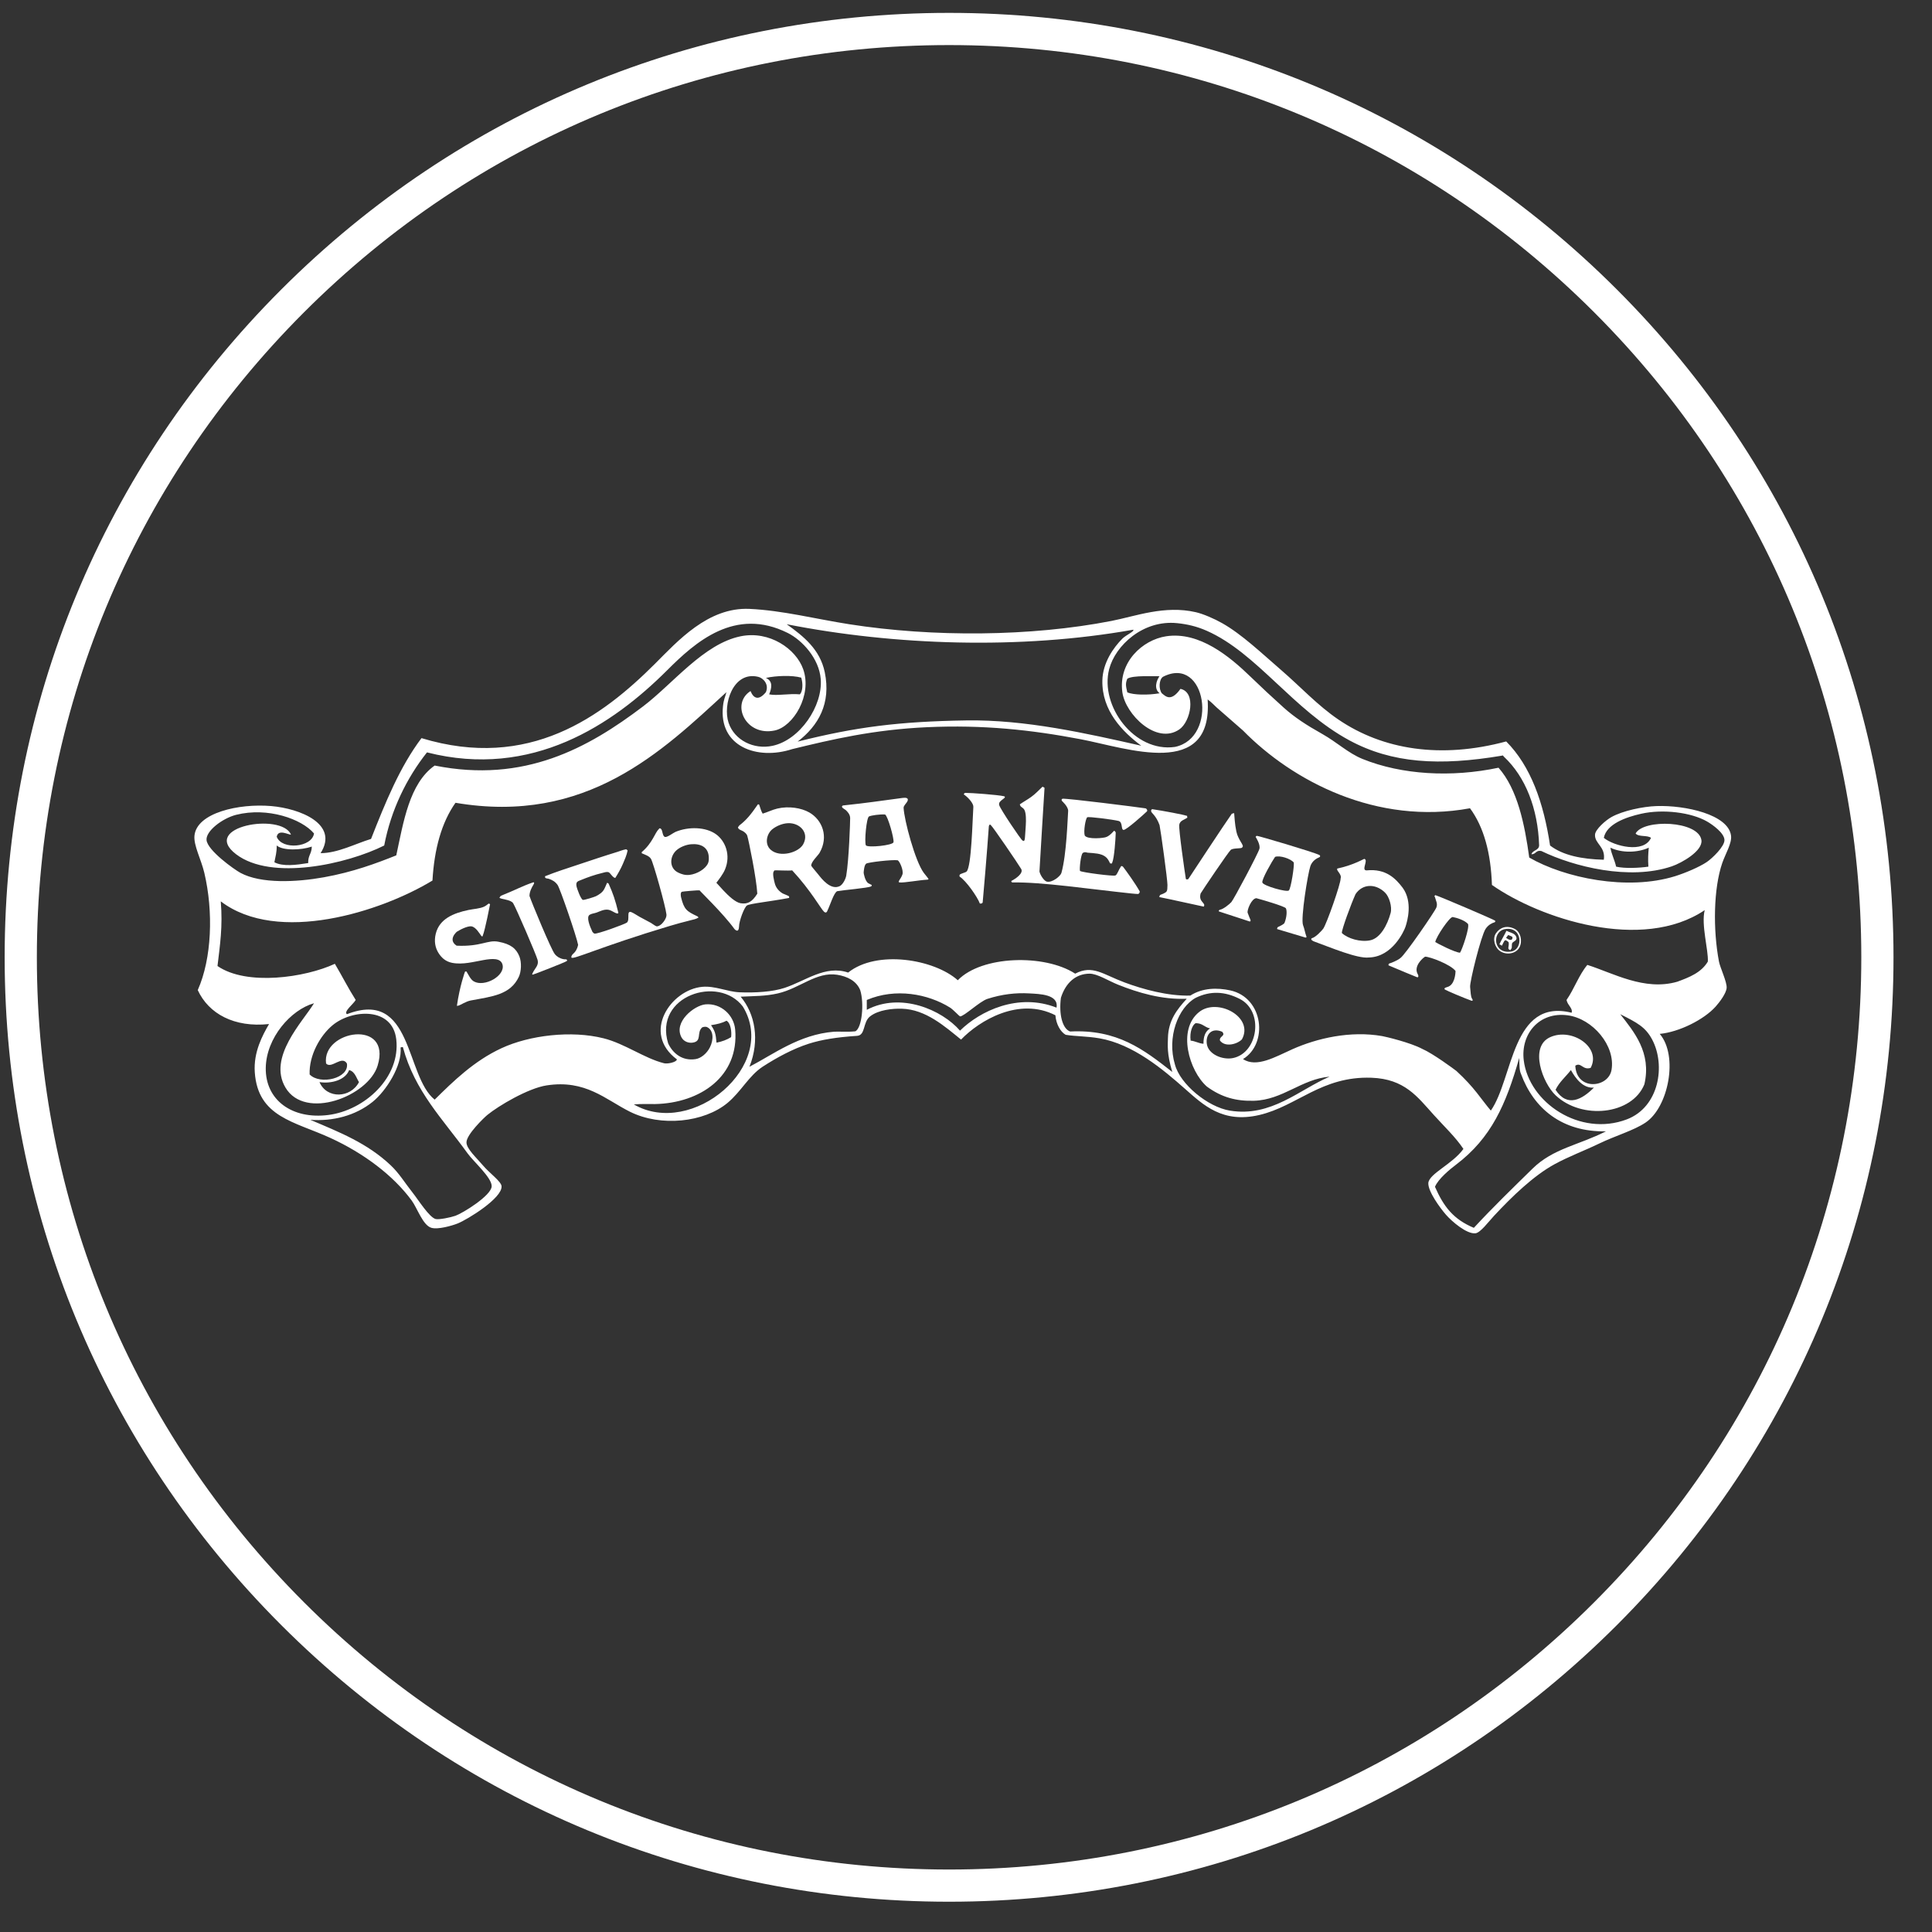 <?xml version="1.0" encoding="utf-8"?>
<!-- Generator: Adobe Illustrator 16.0.0, SVG Export Plug-In . SVG Version: 6.00 Build 0)  -->
<!DOCTYPE svg PUBLIC "-//W3C//DTD SVG 1.1//EN" "http://www.w3.org/Graphics/SVG/1.1/DTD/svg11.dtd">
<svg version="1.1" id="Layer_1" xmlns="http://www.w3.org/2000/svg" xmlns:xlink="http://www.w3.org/1999/xlink" x="0px" y="0px"
	 width="600px" height="600px" viewBox="0 0 600 600" enable-background="new 0 0 600 600" xml:space="preserve">
<rect x="0" y="0" width="600" height="600" fill="#333333" stroke="none"/>
<g>
	<defs>
		<rect id="SVGID_1_" x="16.682" y="120.947" width="564.9" height="329.526"/>
	</defs>
	<clipPath id="SVGID_2_">
		<use xlink:href="#SVGID_1_"  overflow="visible"/>
	</clipPath>
	<path clip-path="url(#SVGID_2_)" fill="#FFFFFF" d="M511.923,269.145c-2.757,0.401-7.31,0.639-10.021,0
		c-0.486-2.134-1.378-3.685-1.779-5.887c3.552,1.693,8.454,1.588,11.915,0C511.863,265.242,511.765,266.822,511.923,269.145
		 M530.099,267.682c-2.342,1.597-6.801,3.463-9.881,4.426c-14.885,4.624-34.363,0.538-45.299-5.787
		c-1.396-10.207-3.619-21.22-9.541-27.899c-14.63,3.089-30.066,2.207-42.23-2.719c-4.454-1.803-7.886-5.166-12.61-7.821
		c-4.72-2.653-8.458-5.05-11.915-8.165c-3.542-3.179-6.819-6.229-10.222-9.524c-6.473-6.274-15.915-14.157-26.23-12.593
		c-7.424,1.128-14.893,8.117-13.618,17.358c0.958,6.934,10.636,16.452,17.708,11.563c3.562-2.461,5.313-11.549,0.341-12.588
		c-2.983,4.205-4.64,2.275-5.792,1.367c-0.986-1.294-0.917-4.195,0.346-5.106c13.484-6.923,17.344,18.958,3.74,21.765
		c-12.589,1.822-23.396-12.746-20.436-24.151c1.908-7.345,10.539-15.369,21.123-14.282c3.08,0.312,6.057,0.985,9.198,2.377
		c15.616,6.909,26.775,24.573,44.277,34.017c13.249,7.156,27.937,8.018,47.34,4.765c0.396-0.165,0.308-0.07,0.684,0.341
		c6.651,6.219,10.542,16.079,10.908,27.556c-0.108,1.598-2.034,1.375-2.391,2.72c1.396,0.036,1.362-1.36,3.063-1.019
		c10.099,4.897,27.416,9.227,40.536,4.763c3.09-1.052,9.711-4.808,9.188-8.165c-0.938-6.052-17.962-6.587-20.434-2.045
		c0.881,1.164,3.643,0.451,4.777,1.363c-2.202,4.966-11.533,2.575-14.649,0c0.843-4.299,6.854-6.422,11.585-7.479
		c6.829-1.544,15.601-0.393,20.434,2.377c1.763,1.01,5.417,3.61,5.447,5.784C535.576,262.892,531.791,266.525,530.099,267.682
		 M505.229,347.627c-14.54,5.527-30.418-5.221-32.018-18.367c-0.979-8.102,4.745-15.119,13.629-13.951
		c7.776,1.029,14.971,9.484,13.624,17.012c-0.996,5.57-10.881,6.512-11.239-1.359c1.814-1.197,2.27,1.465,4.764,0.681
		c3.419-6.397-5.85-12.612-12.601-9.524c-6.566,3.002-2.268,14.264,1.704,18.027c8.136,7.705,23.74,6.096,27.583-3.402
		c2.284-9.855-3.253-16.331-7.487-21.771c5.252,2.635,7.804,3.964,9.879,7.821C517.365,330.835,515.255,343.82,505.229,347.627
		 M475.936,362.936c-6.129,6.018-12.389,12.068-18.22,18.381c-6.317-2.645-9.344-6.525-12.069-12.744
		c0.991-2.449,4.689-5.484,6.554-6.887c10.953-8.295,15.482-18.658,19.616-33.143c0.083,2.439,0,3.799,0.564,5.031
		c3.911,10.615,12.667,18.059,26.374,17.768C490.188,355.68,482.344,356.645,475.936,362.936 M381.927,344.908
		c-6.876-1.141-15.444-8.234-17.032-14.293c-2.566-8.443,0.964-17.742,6.471-20.748c4.537-2.184,8.949-2.025,13.624,0.344
		c7.586,3.83,5.764,16.717-2.031,18.371c-3.307,0.692-7.759-1.178-8.178-4.432c-0.374-2.814,1.419-5.126,4.765-3.739
		c1.242,1.345-0.933,1.337-0.682,2.728c1.562,2.148,5.274,1.214,6.819-0.346c3.862-6.988-7.639-13.016-13.286-8.5
		c-6.87,5.473-3.091,18.27,2.384,23.133c4.638,3.406,9.208,4.582,14.646,4.424c8.989-0.264,14.732-6.732,23.493-7.484
		C403.624,338.312,394.764,347.039,381.927,344.908 M332.338,320.342c-2.418-0.863-3.531-5.384-2.862-10.475
		c1.479-4.686,4.624-7.438,8.849-7.488c2.418-0.023,5.852,2.199,8.855,3.408c6.288,2.516,13.658,4.715,21.373,4.383
		c-3.031,3.355-5.72,6.699-5.839,12.231c-0.04,1.962-0.386,4.777,1.353,10.507C355.102,325.85,346.932,319.617,332.338,320.342
		 M328.113,312.932c-11.9-4.673-23.726,1.012-29.976,7.143c-5.611-6.455-18.349-12.039-28.95-6.465v-3.059
		c8.938-3.803,19.02-1.907,25.883,2.381c0.873,0.541,2.914,2.714,3.067,2.715c1.208,0.069,6.126-4.67,8.513-5.436
		c4.521-1.449,8.795-1.938,12.945-1.705C322.766,308.688,328.848,308.757,328.113,312.932 M265.612,320.286
		c-2.818,0.282-5.042,0-6.646,0.125c-10.795,0.876-18.729,6.993-26.219,10.882c3.289-8.283,1.746-16.454-2.727-21.764
		c4.338-0.213,7.691-0.133,11.578-1.023c6.755-1.549,11.985-6.8,18.393-5.784c3.128,0.501,5.987,1.891,7.151,4.765
		C268.43,311.48,267.725,319.311,265.612,320.286 M196.84,342.984c2.427-0.211,4.502-0.076,6.606-0.111
		c13.998-0.291,26.133-8.598,24.87-23.137c-0.391-4.477-4.399-8.232-9.196-7.825c-3.496,0.298-9.988,5.446-7.503,10.206
		c0.743,1.408,2.273,1.84,3.412,1.695c3.145-0.396,1.172-3.15,3.066-4.765c0.5-0.183,1.089-0.243,1.446-0.087
		c2.071,0.925,2.149,3.875,0.936,6.287c-0.936,1.888-2.754,3.402-4.427,3.666c-4.269,0.678-7.171-1.922-8.547-4.879
		c-4.546-14.783,15.698-21.354,23.199-11.441C241.851,330.904,214.926,353.465,196.84,342.984 M145.198,358.172
		c1.863,2.578,7.543,7.549,7.499,10.215c-0.049,2.879-8.987,8.379-11.241,9.176c-1.472,0.525-5.086,1.264-6.131,1.021
		c-1.976-0.453-5.393-5.939-7.156-8.162c-2.437-3.074-4.169-6.008-6.809-8.508c-7.3-6.914-15.979-10.324-24.99-14.143
		c7.003,0.504,13.98-1.26,19.364-5.592c4.175-3.375,9.211-11.219,8.67-16.887c0.55-0.094,0.269-0.133,0.707-0.117
		C128.852,339,137.449,347.42,145.198,358.172 M111.484,336.059c-2.579,4.977-9.969,5.314-12.265,0
		c3.708,0.574,8.057-0.668,9.206-3.738C110.227,332.785,110.611,334.668,111.484,336.059 M82.535,331.642
		c0.143-9.329,7.79-18.065,14.985-20.075c-3.461,5.709-14.456,16.773-8.859,26.197c6.104,10.285,25.706,2.678,28.609-6.803
		c4.491-14.625-17.393-11.064-16.005-0.682c1.664,1.809,4.892-2.648,6.471,0c0.783,4.605-8.309,6.77-11.577,3.398
		c-0.223-5.918,3.269-12.104,7.152-15.303c6.012-4.967,18.591-5.74,19.755,4.418c1.347,11.807-9.772,22.031-21.119,23.479
		C90.777,347.695,82.376,341.676,82.535,331.642 M203.773,329.89c0.392,0.093,0.804,0.173,1.214,0.231
		C204.596,330.077,204.195,329.993,203.773,329.89 M225.6,316.993c1.374,0.663,1.667,3.63,1.454,5.097
		c-1.248,0.791-2.823,1.385-4.535,1.723c-0.239-2.883-0.512-3.645-1.701-5.438C222.686,318.082,224.206,317.756,225.6,316.993
		 M375.802,319.391c-1.47,0.865-2.078,2.471-2.05,4.76c-1.484-0.102-2.535-0.844-3.99-0.972c-0.357-2.734,0.563-4.874,1.55-5.423
		C373.484,317.746,374.02,319.013,375.802,319.391 M487.86,332.32c1.456,2.645,3.823,5.752,7.146,5.443
		c-3.566,3.59-8.226,6.361-11.915,0.682C484.27,336,486.276,334.369,487.86,332.32 M360.126,215.3
		c-3.731,0.639-8.109,0.529-10.025-0.268c-0.534-2.169-0.573-2.868,0-4.249c1.782-1.149,8.363-0.689,9.989-0.773
		C359.109,211.365,358.296,213.943,360.126,215.3 M67.544,300.007c0.772-6.524,1.668-12.232,1.019-20.079
		c17.729,13.478,49.75,3.236,65.741-6.465c0.575-9.859,2.838-18.031,7.152-24.152c40.727,6.914,64.219-16.042,84.137-34.353
		c-0.382,1.531-0.822,2.129-1.06,4.314c-1.401,12.643,10.663,16.901,21.493,13.371c12.354-3.011,25.266-6.051,41.896-6.805
		c17.492-0.787,32.338,0.823,47.684,3.739c14.486,2.764,41.108,12.549,39.436-12.361c1.381,1.011,1.985,1.773,2.753,2.456
		c2.521,2.214,5.422,4.72,8.224,7.191c15.389,15.698,41.491,29.496,70.501,24.152c4.328,5.873,6.478,13.945,6.814,23.813
		c14.955,10.476,46.589,20.93,66.077,7.822c-1.145,4.582,1.178,12.342,0.975,15.972c-2.024,3.44-5.81,4.916-9.508,6.267
		c-10.21,2.938-19.947-2.722-27.915-5.228c-2.635,3.144-4.081,7.492-6.463,10.89c0.366,1.748,2.001,2.523,1.584,3.963
		c-18.614-4.622-18.09,20.375-25.093,30.395c-3.281-3.873-4.926-6.994-10.682-12.302c-0.733-0.579-7.323-5.446-10.616-6.863
		c-3.8-2.017-11.401-3.788-12.421-3.971c-9.889-1.739-20.266,0.66-27.925,4.086c-5.27,2.347-11.082,5.824-15.329,3.056
		c7.851-4.744,6.493-19.066-3.979-21.344c-4.032-0.867-8.603-0.803-12.376,1.619c-7.008,0.193-14.758-1.977-20.434-4.086
		c-6.686-2.486-9.908-5.562-15.321-2.725c-9.507-6.161-29.05-5.636-36.453,2.047c-7.324-6.533-25.116-9.538-34.057-2.385
		c-7.116-2.41-13.187,2.597-19.758,4.76c-3.681,1.221-9.081,1.57-13.96,1.368c-3.799-0.164-7.667-2.066-11.583-1.698
		c-9.761,0.891-18.942,14.297-7.875,22.539c-0.188,0.953-3.174,1.483-4.046,1.18c-6.071-1.528-12.124-6.07-18.734-7.734
		c-10.001-2.516-23.008-0.954-31.674,3.065c-8.573,3.958-15.05,10.331-20.779,15.985c-9.162-7.32-6.745-34.486-27.252-26.534
		c-1.099-0.851,2.026-3.134,2.729-4.421c-2.298-3.604-4.274-7.532-6.473-11.232C94.835,303.583,76.636,306.271,67.544,300.007
		 M238.87,215.636c0.817-1.996,1.228-4.114-1.021-5.1c3.209-0.708,8.131-0.881,10.974-0.094c0.6,1.896,0.476,4.269-0.411,5.194
		C245.02,215.314,241.369,216.157,238.87,215.636 M85.935,262.58c1.968,1.657,7.583,1.469,10.901,0.338
		c-0.06,2.324-1.191,2.667-1.124,5.117c-3.689,0.584-7.839,1.155-10.501-0.251C85.536,266.069,85.976,264.659,85.935,262.58
		 M64.143,260.88c-0.241-2.809,4.911-6.74,9.186-7.829c9.785-2.471,20.363,1.271,24.191,5.784
		c-0.644,4.374-9.999,5.219-11.584,1.025c0.472-2.55,3.77-0.515,4.429-0.683c-2.978-6.894-28.346-2.49-17.035,6.124
		c10.975,8.356,34.477,3.043,45.991-2.72c2.09-11.055,7.021-21.023,13.281-28.921c32.664,8.319,57.752-8.692,74.595-25.51
		c8.716-8.705,21.037-19.764,37.464-11.567c4.477,2.238,9.711,7.898,10.226,14.293c0.667,8.392-6.467,18.945-14.99,20.748
		c-5.799,1.232-11.786-1.713-13.624-7.141c-1.901-5.617,1.352-16.169,9.194-14.288c1.553,0.367,3.443,2.333,2.384,4.765
		c-2.139,2.625-3.798,2.079-4.766-0.342c-6.214,3.957-1.552,14.129,7.485,12.247c5.813-1.213,11.726-10.988,8.864-19.056
		c-2.229-6.284-10.449-12.031-19.413-10.207c-11.499,2.343-21.026,14.733-30.317,21.78c-17.005,12.886-36.83,23.944-64.715,18.367
		c-7.899,5.578-9.695,17.595-11.923,27.892c-6.267,2.505-13.432,5.18-22.48,6.807c-8.657,1.558-19.569,2.033-25.887-1.359
		C72.699,270.011,64.418,264.089,64.143,260.88 M351.953,195.56c0.405,0.53-2.268,1.649-3.378,2.763
		c-2.742,2.734-6.108,7.488-6.226,12.98c-0.207,9.429,6.275,15.966,12.078,20.289c-17.024-3.833-35.941-8.151-54.368-7.859
		c-20.83,0.331-34.223,2.016-52.347,6.582c6.445-4.953,10.441-11.841,8.421-21.567c-1.467-7.071-6.587-11.152-11.813-14.886
		C277.601,200.419,316.777,201.834,351.953,195.56 M534.861,268.021c1.001-2.897,3.036-6.142,2.729-8.503
		c-0.852-6.567-14.181-9.493-23.166-9.187c-4.223,0.143-10.455,1.45-13.96,3.407c-1.814,1-4.997,3.818-5.116,5.438
		c-0.191,2.848,3.338,3.713,2.732,7.824c-6.862-0.178-12.715-1.365-16.692-4.42c-2.006-13.308-5.986-24.648-13.623-32.32
		c-20.33,5.467-38.302,2.595-52.117-6.803c-6.472-4.393-11.771-10.178-17.709-15.309c-6.065-5.234-12.275-11.171-18.394-14.624
		c-2.405-1.367-5.871-2.875-8.18-3.402c-9.686-2.229-18.695,1.252-26.216,2.719c-25.009,4.877-55.44,5.085-81.41,1.021
		c-10.458-1.635-20.729-4.294-30.993-4.765c-12.843-0.584-22.322,10.042-29.3,17.01c-16.452,16.437-39.134,33.272-72.55,23.127
		c-6.735,8.928-11.25,20.071-15.664,31.303c-4.967,1.515-10.335,4.413-15.673,4.423c5.784-9.059-6.4-13.858-15.328-14.63
		c-10.047-0.862-23.131,2.08-23.839,9.187c-0.303,3.031,2.069,7.354,3.067,11.568c2.85,12.097,2.33,26.559-2.045,36.4
		c3.385,7.357,11.341,11.695,22.14,10.542c-2.016,3.47-4.859,8.681-4.43,14.97c0.957,13.965,12.322,15.277,23.505,20.41
		c10.385,4.768,19.512,11.656,25.202,19.395c1.797,2.443,3.481,7.73,6.134,8.504c2.018,0.6,6.311-0.617,8.173-1.35
		c3.109-1.252,13.901-7.896,13.628-11.57c-0.119-1.496-3.804-4.1-5.798-6.473c-1.961-2.336-5.107-5.135-5.102-7.141
		c0-2.451,5.547-7.752,6.468-8.502c3.536-2.895,12.692-8.303,18.393-9.186c12.127-1.879,18.293,4.371,25.889,8.164
		c9.633,4.803,23.038,3.314,30.313-2.723c4.2-3.482,6.626-8.422,10.899-11.234c2.085-1.359,4.592-2.85,7.051-4.094
		c2.428-1.223,4.72-2.229,7.256-3.049c3.952-1.27,8.701-2.037,15.038-2.457c2.692-0.184,1.714-4.24,4.038-6.047
		c2.616-2.037,6.983-2.467,9.874-2.378c7.429,0.218,13.337,5.508,18.376,9.589c5.702-5.924,18.007-13.328,29.304-7.549
		c0.224,2.808,1.586,5.156,3.189,6.062c3.102,0.511,6.512,0.416,10.436,1.084c10.483,1.788,19.858,9.716,26.572,15.654
		c5.77,5.086,11.722,10.838,23.156,8.162c11.729-2.754,19.324-12.09,34.75-11.568c10.379,0.354,14.321,5.932,19.418,11.568
		c3.235,3.586,6.748,6.875,9.191,10.547c-3.438,4.75-10.562,7.613-10.899,10.549c-0.169,2.604,3.683,7.818,5.456,9.855
		c1.837,2.123,6.482,6.109,9.197,5.789c1.525-0.189,3.916-3.438,5.777-5.449c5.543-5.947,12.219-12.41,18.744-15.984
		c4.368-2.393,9.352-4.24,13.966-6.469c4.913-2.381,10.589-3.988,14.302-6.463c7.154-4.775,10.252-20.753,4.423-27.558
		c6.052-0.575,13.743-4.437,17.377-8.495c1.288-1.451,3.288-4.132,3.401-5.793c0.14-1.826-2.015-6.234-2.38-8.161
		C531.939,288.618,532.157,275.875,534.861,268.021"/>
	<path clip-path="url(#SVGID_2_)" fill="#FFFFFF" d="M323.775,244.305c-1.135,1.079-2.299,2.323-3.576,3.228
		c-1.149,0.813-2.377,1.491-3.496,2.274c0.348,0.743-0.062,0.355,1.051,1.223c1.436,1.109,0.668,6.532,0.58,8.711
		c-0.09,2.174-0.672,1.185-0.759,1.317c-0.524-0.257-6.888-9.746-7.255-10.994c-0.268-0.882,0.535-1.368,0.971-1.744
		c0.169-0.159,1.303-0.788,0.52-1.043c-2.006-0.442-9.975-1.047-12.143-1.047c-0.035,0.138-0.624,0.342-0.174,0.604
		c1.39,0.986,2.862,2.778,2.788,3.749c-0.272,4.1-0.569,18.536-2.09,20.07c-0.341,0.348-1.763,0.601-2.104,0.962
		c-0.219,0.246-0.041,0.44-0.084,0.612c2.051,1.28,5.605,6.424,6.299,8.376c0.287,0,0.698,0.079,0.876-0.347
		c1.239-13.832,1.917-23.657,1.917-23.657s0.168-0.952,0.693-0.252c0.441,0.252,8.404,11.899,9.354,13.524
		c0.778,1.347-1.756,3.05-2.975,3.664c-0.347,0.347,0.346,0.609,0.346,0.52c9-0.173,23.716,2.042,36.697,3.407
		c0.732,0.075,1.838,0.174,2.183,0.174c0.347,0,0.681-0.59,0.519-0.872c-1.391-2.467-4.019-6.112-5.144-7.587
		c-0.619-0.534-0.723,0.08-0.793,0.163c-0.589,0.808-1.048,2.363-1.571,2.534c-0.434,0.353-10.443-0.949-11.006-1.395
		c-0.219-0.712,0.267-5.149,0.871-5.584c0.609-0.437,1.293-0.11,1.485-0.085c2.276,0.169,4.125,0.214,5.499,1.219
		c0.705,0.504,1.103,1.264,1.491,2.091c0.235-0.061,0.512,0.34,0.681-0.274c0.615-1.391,1.029-7.27,1.07-9.146
		c0.01-0.551-0.525-0.699-0.525-0.699s-1.317,1.574-2.365,1.927c-0.606,0.347-5.851,0.872-6.727-0.441
		c-0.432-1.31,0.252-5.343,0.787-5.675c0.439-0.263,7.849,0.689,9.701,1.135c1.406,0.346,0.688,2.74,1.574,2.792
		c0.877,0.054,6.542-5.057,7.25-5.76c0.257-0.253-0.093-0.951-0.525-0.951c-2.184-0.351-24.379-3.149-25.683-2.975
		c-0.519,0.176-0.173,0.698-0.173,0.698s1.918,1.712,1.918,3.054c-0.178,2.268-0.471,13.48-2.094,19.284
		c-0.293,1.02-2.895,3.116-4.543,2.704c-0.801-0.198-2.01-1.919-2.277-3.141c0.088-2.092,1.578-25.998,1.578-25.998
		S324.042,244.453,323.775,244.305"/>
	<path clip-path="url(#SVGID_2_)" fill="#FFFFFF" d="M357.762,251.283c-0.089,0.214-0.346,0.172-0.262,0.693
		c0.088,0.53,1.565,1.322,2.613,4.284c0.354,1.659,2.463,16.887,2.451,18.581c-0.01,2.089-0.168,2.094-1.138,2.623
		c-0.96,0.523-1.22,0.169-1.392,1.135c3.146,0.605,11.266,2.441,13.801,2.961c0.788-1.223-1.748-1.396-0.965-4.096
		c0.44-0.787,8.562-12.83,9.355-13.527c0.787-0.699,3.841-0.263,3.574-0.872c0.789-0.352-1.283-2.179-1.831-4.793
		c-0.547-2.621-0.541-4.388-0.696-5.765c-0.037-0.005-0.603,0.224-0.7,0.174c-1.907,2.644-13.54,20.333-13.54,20.333
		s-0.783,0.347-0.783-0.257c-0.263-1.57-2.277-15.45-2.015-16.673c0.272-1.313,1.569-1.457,2.534-2.18
		c0.016-0.019-0.162-0.258-0.088-0.525C367.422,252.975,361.527,251.847,357.762,251.283"/>
	<path clip-path="url(#SVGID_2_)" fill="#FFFFFF" d="M165.479,274.057c-3.393,1.165-5.413,2.343-10.038,4.19
		c0.183-0.074-0.242,0.361-0.347,0.524c0.382,0.555,3.492,0.52,4.274,1.739c0.782,1.222,7.166,15.976,7.597,17.633
		c0.441,1.656-0.882,2.626-1.485,3.923c0,0-0.436,0.699,0,0.611c0.439-0.082,10.043-3.839,10.486-4.187
		c0.438-0.348-0.095-0.505-0.26-0.614c0.207,0.125-1.991,0.174-3.402-1.569c-1.144-1.397-7.26-16.201-7.869-18.062
		c0-1.392,0.785-2.789,1.226-3.486C165.963,274.266,165.988,273.874,165.479,274.057"/>
	<path clip-path="url(#SVGID_2_)" fill="#FFFFFF" d="M151.766,280.604c0,0-0.906,0.733-1.396,0.956
		c-1.426,0.654-3.259,0.704-4.888,1.045c-4.731,0.996-8.988,2.764-10.143,7.335c-0.588,2.347-0.173,4.368,0.789,5.933
		c0.945,1.536,2.233,2.738,4.283,3.145c3.324,0.648,6.813-0.362,9.786-0.874c2.639-0.464,5.287-0.671,5.853,1.398
		c0.962,3.505-5.63,7.132-8.915,5.23c-1.025-0.589-1.653-2.095-2.268-3.053c-0.177-0.092-0.331,0.041-0.44,0
		c-0.06,0.09-1.649,4.504-2.535,10.644c0.193-0.005,0.104,0.015,0.544-0.077c0.441-0.086,2.302-1.314,3.739-1.577
		c6.829-1.276,12.316-1.786,14.946-7.333c0.777-1.656,0.914-4.506,0.173-6.371c-0.995-2.458-2.714-3.832-6.467-4.534
		c-3.413-0.694-5.329,1.569-13.02,1.22c-3.49-2.265,1.555-5.515,0.085-4.274c0.671-0.572,3.233-1.878,4.457-1.738
		c1.411,0.144,2.636,2.342,3.056,2.877c0.425,0.533,0.464,0.148,0.525,0c0.738-1.794,2.268-9.772,2.268-9.772L151.766,280.604"/>
	<path clip-path="url(#SVGID_2_)" fill="#FFFFFF" d="M274.857,252.945c0.872,0.431,2.887,7.614,2.62,8.632
		c-0.249,0.961-7.86,1.749-8.563,0.966c-0.525-1.05,0.175-8.637,0.962-8.988C270.662,253.204,273.193,252.852,274.857,252.945
		 M280.354,247.795c-7.864,1.031-10.389,1.482-18.6,2.355c-0.876,0.528,0.584,1.14,0.873,1.399c0.583,0.518,1.398,1.396,1.398,2.525
		c0,1.135-0.359,12.768-1.221,17.887c-0.201,1.106-1.09,2.778-2.015,3.23c-2.818,1.387-5.661-2.332-6.637-3.576
		c-0.307-0.392-2.142-2.545-2.193-2.708c-0.278-1.025,2.089-3.239,2.54-4.011c2.941-5.066,0.862-10.251-3.145-12.568
		c-2.48-1.427-6.402-2.061-9.959-1.219c-1.595,0.381-2.991,1.114-4.542,1.575c-0.49-0.796-0.715-1.704-1.05-2.704
		c-0.079-0.267-0.372-0.143-0.436-0.173c-2.159,3.135-3.59,4.897-5.764,6.542c-0.089,0.054-0.376,0.594-0.437,0.608l0.168,0.347
		c0.317,0.43,1.031,0.579,1.491,0.873c0.431,0.281,1.063,0.791,1.228,1.311c0.495,1.609,2.877,13.347,3.135,18.061
		c-1.654,2.615-3.016,3.287-5.151,2.967c-3.273-0.5-8.602-8.142-7.685-6.196c0.922-1.219,2.16-2.781,2.793-4.274
		c1.877-4.451,0.139-8.809-2.706-10.908c-3.221-2.378-8.649-2.471-12.665-0.783c-0.659,0.267-2.511,1.728-3.234,1.575
		c-0.775-0.17-0.743-1.773-1.138-2.363c-0.233-0.391-0.7-0.436-0.779-0.086c-1.228,1.048-1.896,4.261-5.334,7.153
		c0.036,0.069,0,0.277,0,0.352c1.046,0.46,2.303,0.808,2.882,1.749c0.704,1.114,4.542,14.743,4.805,17.278
		c0.119,1.124-1.11,2.669-1.748,3.14c-0.293,0.208-0.748,0.585-1.357,0.526c-0.604-0.234-1.265-0.814-1.699-1.051
		c-1.208-0.668-2.376-1.258-3.58-1.921c-0.775-0.427-1.579-1.02-2.446-1.396c-1.792-0.783-0.375,2.412-1.489,3.225
		c-0.666,0.495-9.154,3.605-10.045,3.407c-0.129-0.03-0.554-0.401-0.614-0.524c-0.847-1.764-1.995-4.632-0.872-5.325
		c0.639-0.392,1.461-0.434,2.185-0.698c0.936-0.336,2.228-1.065,3.58-0.867c1.234,0.172,2.843,1.701,3.149,0.956
		c-0.965-4.045-1.713-6.096-2.887-8.726c-0.244-0.548-0.095-0.332-0.609-0.609c-0.97,2.05-0.876,2.833-3.491,4.189
		c-0.437,0.218-3.61,1.23-4.031,1.13c-0.632-0.159-1.875-3.522-2.004-4.358c-0.205-1.352,0.543-1.451,1.355-1.789
		c2.08-0.855,4.283-1.649,6.725-2.228c0.476-0.114,1.158-0.386,1.792-0.258c0.629,0.119,1.302,1.694,2.184,1.828
		c0.851-1.329,1.713-2.852,2.363-4.358c0.583-1.371,1.163-2.616,1.48-4.194c-0.153-0.08-0.317-0.381-0.52-0.347
		c-1.005,0.175-1.94,0.579-2.625,0.789c-4.11,1.257-8.082,2.599-12.055,3.921c-3.544,1.189-7.095,2.291-10.482,3.669
		c0.125,0.233-0.021,0.387,0.173,0.521c0.292,0.198,0.713,0.144,1.05,0.262c0.97,0.352,1.921,0.791,2.714,1.917
		c0.787,1.144,5.863,15.921,6.369,18.592c-0.64,2.939-2.179,2.613-2.096,3.925c0.342,0.881,8.722-3.253,30.496-9.778
		c2.105-0.625,4.274-1.23,6.369-1.741c1.084-0.266,1.837-0.406,2.625-0.876c-0.243-0.193,0.039-0.208-0.436-0.427
		c-3.199-1.52-4.057-2.064-4.981-5.85c-0.108-0.444-0.268-1.518,0.262-1.746c0.212-0.095,5.234-0.525,5.501-0.436
		c-0.282-0.095,7.279,7.11,10.83,12.034c0.648,0.648,1.317,0.877,1.402-0.778c0-1.66,1.573-5.933,2.45-6.546
		c0.872-0.613,7.152-1.219,13.104-2.354c-0.044-0.128,0.045-0.316,0-0.44c-0.075-0.218-1.719-0.782-2.015-0.957
		c-1.12-0.688-2.075-1.697-2.441-3.144c-0.202-0.786-0.833-3.195-0.268-3.749c0.04-0.041,0.119-0.243,0.179-0.267
		c0.227-0.084,4.367,0.174,5.498,0c5.773,6.2,8.916,11.954,9.878,12.831c0.738,0.668,1.016-0.184,1.04-0.258
		c0.867-1.753,2.015-5.67,3.07-6.111c2.069-0.371,9.345-0.96,10.566-1.486c0.349-0.609,0.175-0.352-0.873-0.96
		c-1.056-0.606-1.501-3.149-1.486-3.317c0.049-0.61,0.172-2.308,0.779-2.784c0.533-0.43,8.061-1.298,9.793-1.055
		c0.643,0.327,1.862,3.165,1.482,4.368c-0.457,1.457-1.747,2.441-0.866,2.521c1.396,0.143,6.094-0.734,8.556-0.862
		c0.842-0.055,0.218-0.41-1.055-2.1c-2.693-3.591-6.11-16.406-6.284-20.239c0-0.701,0.931-1.402,1.224-2.099
		C282.232,247.84,281.419,247.657,280.354,247.795 M214.574,262.192c3.116-0.277,5.201,0.966,5.511,3.575
		c0.081,0.748,0.089,1.635-0.178,2.274c-0.787,1.842-3.442,3.394-5.77,3.664c-1.49,0.163-2.598-0.282-3.49-0.703
		c-2.877-1.352-2.744-5.029-0.526-6.974C211.128,263.133,212.91,262.34,214.574,262.192 M244.718,255.649
		c3.6-0.163,6.71,2.891,4.725,6.542c-1.447,2.615-7.206,4.215-10.054,1.744c-2.074-1.795-1.287-5.047,0.526-6.456
		C241.044,256.596,242.872,255.725,244.718,255.649"/>
	<path clip-path="url(#SVGID_2_)" fill="#FFFFFF" d="M390.347,259.578c-0.306,0.043-0.393,0.352-0.393,0.352
		s1.521,2.263,1.176,3.659c-0.347,1.401-8.077,15.926-8.735,16.581c-0.693,0.742-2.531,2.22-3.542,2.356
		c-0.343,0.129-0.505,0.456-0.178,0.57c1.578,0.554,7.313,2.349,9.3,3.041c0.551,0.194,0.367-0.475,0.367-0.475
		s-0.62-1.435-0.873-2.185c-0.262-0.738,1.163-4.453,2.705-4.531c0.935,0.243,8.825,2.484,9.172,3.14
		c0.346,0.653,0.346,2.579-0.436,4.541c-0.139,0.347-1.491,1.051-1.923,1.219c-0.438,0.178-0.354,0.693-0.354,0.693l8.743,2.616
		c0,0,0.535,0.117,0.308-0.415c-0.352-0.905-0.569-2.311-1.01-3.417c-0.792-2.008,1.487-16.053,2.269-18.321
		c0.529-1.578,1.86-2.407,2.807-2.783c0.349-0.141,0.253-0.556,0.03-0.664C407.947,264.594,390.655,259.527,390.347,259.578
		 M401.791,267.862c0.223,0.961-0.871,8.072-1.529,8.681c-0.659,0.615-7.903-1.436-8.211-2.44c-0.397-0.784,3.095-6.809,3.933-7.989
		C397.463,265.554,400.87,266.683,401.791,267.862"/>
	<path clip-path="url(#SVGID_2_)" fill="#FFFFFF" d="M423.675,266.733c-3.669,1.842-6.204,2.527-8.344,3.001
		c-0.52,0.569,1.485,1.748,1.005,3.1c0.084,1.527-4.329,14.069-5.378,15.555c-0.386,0.544-2.361,2.732-3.575,2.986
		c-0.565,0.44,0.489,0.921,0.608,0.965c5.066,1.832,13.55,5.448,17.124,5.017c7.38-0.178,10.966-8.334,11.361-9.512
		c0.6-1.804,2.327-7.786-0.886-12.169c-2.149-2.807-5.132-5.974-11.133-5.372C422.556,270.399,425.126,267.02,423.675,266.733
		 M420.974,277.678c2.043-3.095,6.059-3.491,9.166-0.471c1.281,1.238,2.261,4.438,1.726,6.354c-1.01,3.705-3.208,7.855-6.397,8.472
		c-3.015,0.61-6.947-0.568-8.739-2.276C416.599,288.844,419.619,280.648,420.974,277.678"/>
	<path clip-path="url(#SVGID_2_)" fill="#FFFFFF" d="M445.737,277.988c-0.021,0.146-0.45,0.166-0.109,0.597
		c0.356,1.316,0.896,2.02,0.454,3.243c-0.43,1.208-9.872,14.92-11.179,15.699c-0.778,0.703-2.848,1.536-3.315,1.652
		c-0.484,0.134-0.362,0.491-0.362,0.622c3.409,1.479,8.081,3.367,8.827,3.668c0.443,0.17,0.612-0.352,0.178-1.051
		c-1.234-2.357,1.565-4.892,2.357-5.318c1.485,0,7.952,2.437,9.438,4.443c0,0.961-0.308,4.402-2.536,4.977
		c-0.986,0.252-1.134,0.609-0.604,0.871c0.342,0.262,5.909,2.605,8.127,3.402c0,0,0.645,0.09,0.169-0.604
		c-0.48-0.702-0.437-2.103-0.623-3.669c-0.165-1.57,3.409-15.966,4.814-18.058c0.869-1.31,2.083-1.835,2.706-2.008
		c0.422-0.128,0.259-0.347,0.259-0.525C463.729,285.487,447.204,278.416,445.737,277.988 M451.15,284.789
		c1.401,0.266,3.584,0.967,4.713,2.1c0.695,0.873-1.831,8.2-2.45,8.984c-1.649-0.089-7.191-2.957-7.676-3.318
		C445.985,290.944,450.185,284.705,451.15,284.789"/>
	<path clip-path="url(#SVGID_2_)" fill="#FFFFFF" d="M465.862,295.372c1.947,1.323,5.007,0.872,6.068-1.253
		c0.931-1.883,0.326-4.745-1.562-5.658c-2.445-1.197-4.529-0.463-5.788,1.383C463.436,291.525,464.194,294.243,465.862,295.372
		 M467.398,288.539c5.412-0.957,5.809,6.387,1.837,6.987C463.655,296.362,463.254,289.28,467.398,288.539"/>
	<path clip-path="url(#SVGID_2_)" fill="#FFFFFF" d="M467.838,289.068c-0.693,1.476-1.51,2.718-2.188,4.189
		c0.252,0.119,0.51,0.302,0.789,0.433c0.217-0.36,0.593-1.45,0.958-1.657c0.338-0.201,1.03,0.5,1.135,0.616
		c0.213,1.521-0.642,1.991,0.529,2.44c0.139-0.32,0.382-0.475,0.435-0.781c0.04-0.283-0.009-0.965,0.084-1.313
		c0.19-0.697,2.048-0.804,1.141-2.358C470.211,289.771,468.735,289.533,467.838,289.068 M468.358,290.375
		c0.218,0.104,1.188,0.397,1.312,0.614c0.108,0.193,0,0.519,0,0.519c-0.074,0.045-0.135,0.312-0.266,0.347
		c-0.654,0.193-1.348-0.396-1.661-0.6C467.879,290.929,468.253,290.662,468.358,290.375"/>
</g>
<path fill="#FFFFFF" d="M294.745,590.596c-78.343,0-151.997-30.508-207.393-85.905C31.955,449.294,1.447,375.641,1.447,297.298
	S31.955,145.301,87.352,89.905C142.749,34.508,216.402,4,294.745,4s151.996,30.508,207.393,85.905
	c55.397,55.396,85.905,129.05,85.905,207.393s-30.508,151.996-85.905,207.393C446.741,560.088,373.088,590.596,294.745,590.596z
	 M294.745,14c-75.672,0-146.814,29.468-200.322,82.976c-53.508,53.508-82.976,124.65-82.976,200.322S40.915,444.112,94.423,497.62
	c53.508,53.508,124.65,82.976,200.322,82.976s146.814-29.468,200.322-82.976s82.976-124.65,82.976-200.322
	s-29.468-146.814-82.976-200.322C441.56,43.468,370.417,14,294.745,14z"/>
</svg>
